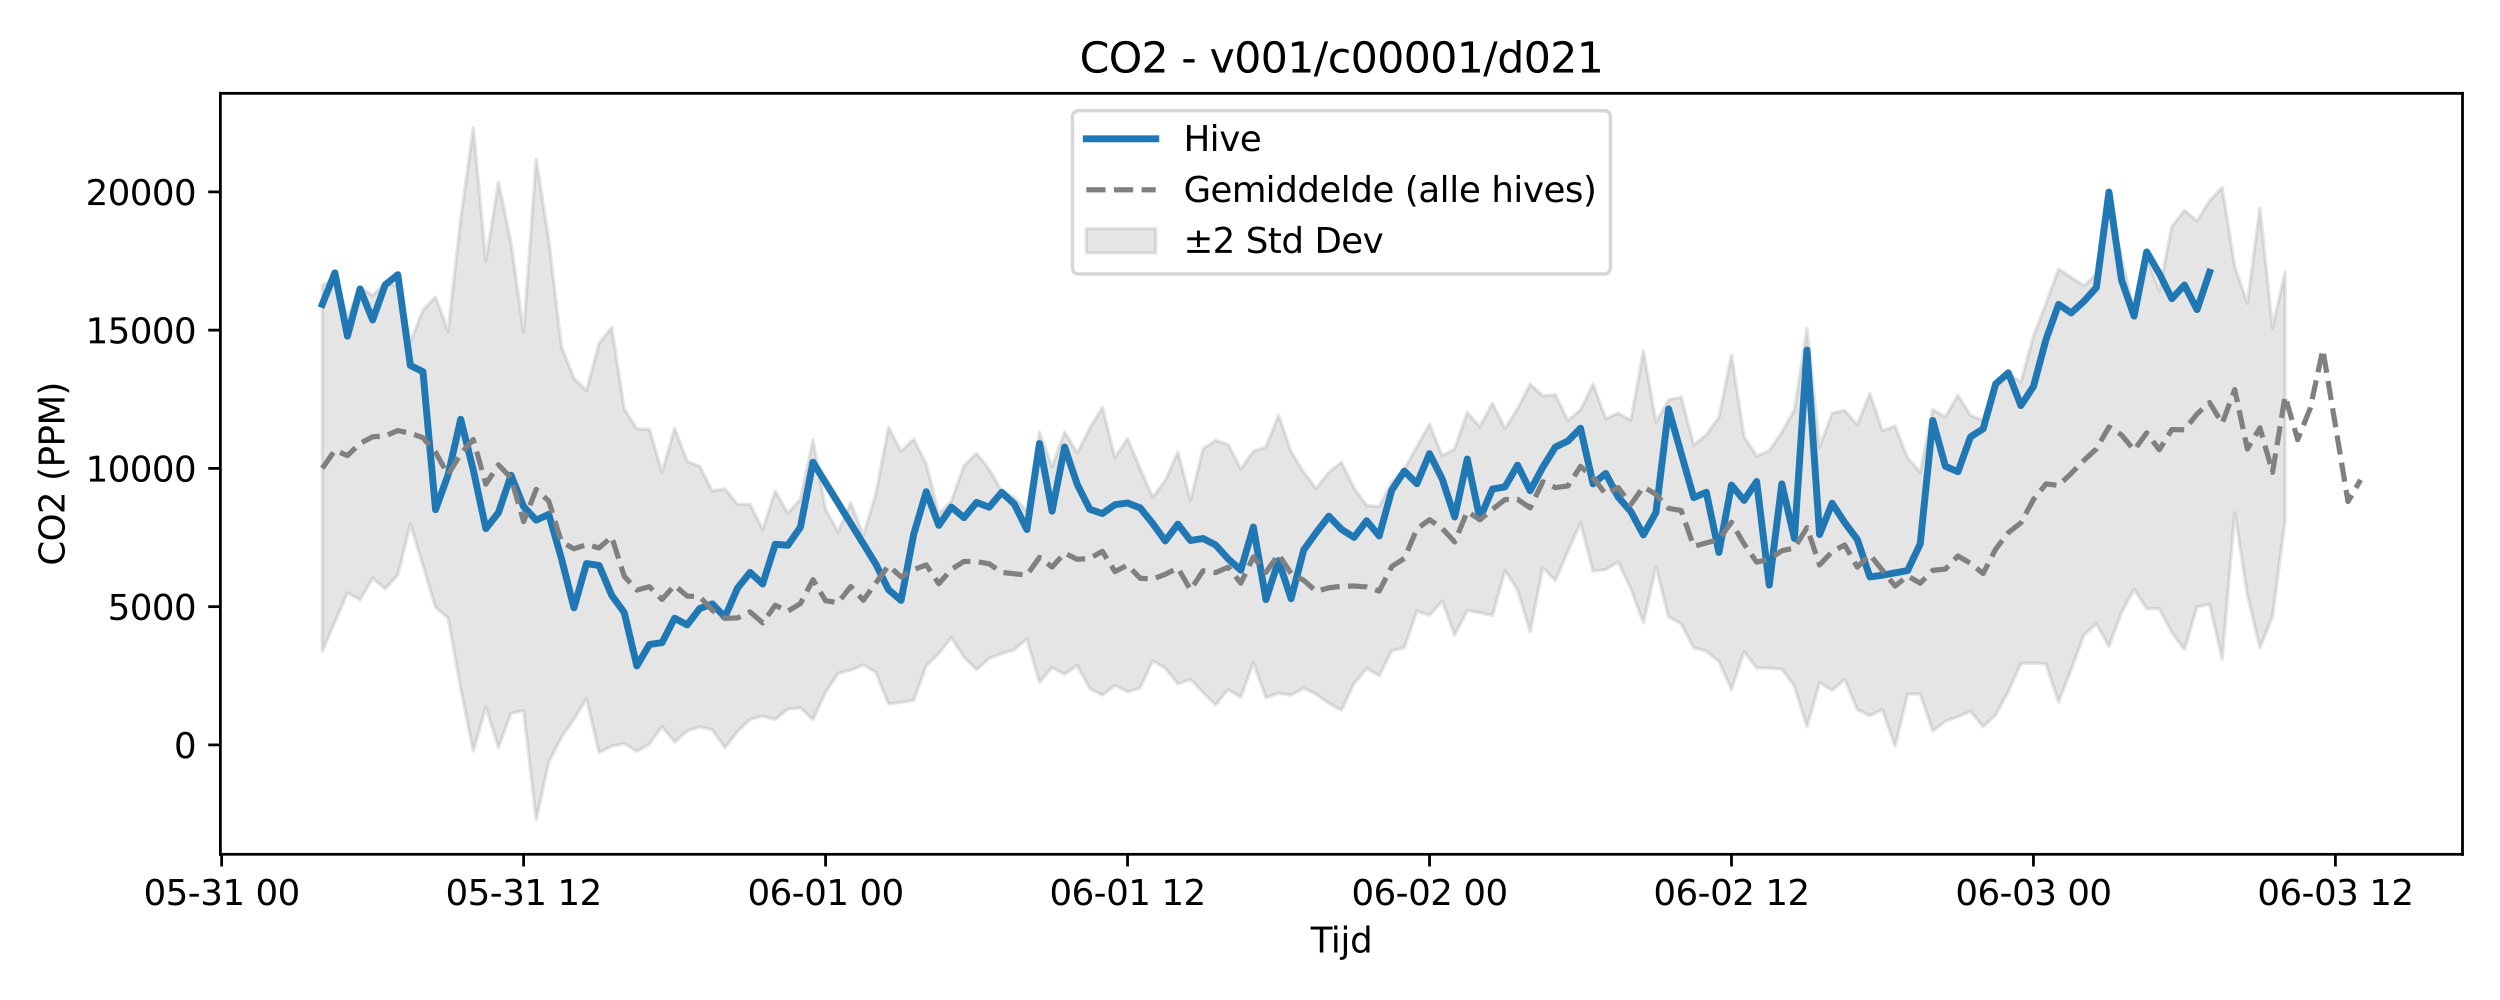 <?xml version="1.0" encoding="utf-8" standalone="no"?>
<!DOCTYPE svg PUBLIC "-//W3C//DTD SVG 1.1//EN"
  "http://www.w3.org/Graphics/SVG/1.1/DTD/svg11.dtd">
<svg xmlns:xlink="http://www.w3.org/1999/xlink" width="720pt" height="288pt" viewBox="0 0 720 288" xmlns="http://www.w3.org/2000/svg" version="1.1">
 <defs>
  <style type="text/css">*{stroke-linejoin: round; stroke-linecap: butt}</style>
 </defs>
 <g id="figure_1">
  <g id="patch_1">
   <path d="M 0 288 
L 720 288 
L 720 0 
L 0 0 
z
" style="fill: #ffffff"/>
  </g>
  <g id="axes_1">
   <g id="patch_2">
    <path d="M 63.47 246.04 
L 709.2 246.04 
L 709.2 26.88 
L 63.47 26.88 
z
" style="fill: #ffffff"/>
   </g>
   <g id="FillBetweenPolyCollection_1">
    <defs>
     <path id="m9fcd640f28" d="M 92.821 -205.869 
L 92.821 -100.392 
L 96.445 -108.905 
L 100.069 -117.235 
L 103.692 -115.233 
L 107.316 -121.488 
L 110.939 -118.427 
L 114.563 -122.42 
L 118.187 -137.067 
L 121.81 -125.183 
L 125.434 -113.085 
L 129.058 -110.001 
L 132.681 -89.713 
L 136.305 -71.7 
L 139.928 -84.316 
L 143.552 -72.768 
L 147.176 -82.601 
L 150.799 -83.304 
L 154.423 -51.922 
L 158.047 -68.562 
L 161.67 -75.65 
L 165.294 -80.87 
L 168.917 -86.763 
L 172.541 -71.301 
L 176.165 -73.111 
L 179.788 -73.869 
L 183.412 -71.629 
L 187.036 -73.724 
L 190.659 -78.782 
L 194.283 -74.279 
L 197.906 -77.502 
L 201.53 -78.667 
L 205.154 -77.838 
L 208.777 -72.668 
L 212.401 -77.336 
L 216.025 -80.811 
L 219.648 -81.745 
L 223.272 -80.799 
L 226.895 -83.781 
L 230.519 -84.152 
L 234.143 -80.753 
L 237.766 -88.667 
L 241.39 -94.09 
L 245.014 -94.985 
L 248.637 -96.492 
L 252.261 -94.39 
L 255.884 -85.267 
L 259.508 -85.727 
L 263.132 -86.34 
L 266.755 -96.282 
L 270.379 -99.778 
L 274.003 -104.398 
L 277.626 -98.752 
L 281.25 -95.131 
L 284.873 -98.405 
L 288.497 -99.74 
L 292.121 -100.87 
L 295.744 -103.971 
L 299.368 -91.457 
L 302.992 -95.737 
L 306.615 -93.824 
L 310.239 -96.32 
L 313.862 -89.676 
L 317.486 -87.791 
L 321.11 -90.602 
L 324.733 -88.768 
L 328.357 -89.904 
L 331.981 -97.682 
L 335.604 -95.595 
L 339.228 -91.046 
L 342.851 -92.357 
L 346.475 -88.549 
L 350.099 -85.011 
L 353.722 -89.403 
L 357.346 -87.203 
L 360.97 -97.173 
L 364.593 -87.071 
L 368.217 -88.318 
L 371.84 -87.76 
L 375.464 -89.848 
L 379.088 -88.032 
L 382.711 -85.446 
L 386.335 -83.454 
L 389.959 -91.096 
L 393.582 -95.494 
L 397.206 -93.433 
L 400.83 -100.579 
L 404.453 -101.437 
L 408.077 -112.008 
L 411.7 -110.781 
L 415.324 -114.923 
L 418.948 -105.139 
L 422.571 -112.174 
L 426.195 -111.524 
L 429.819 -110.764 
L 433.442 -123.637 
L 437.066 -118.122 
L 440.689 -106.09 
L 444.313 -124.502 
L 447.937 -120.823 
L 451.56 -129.225 
L 455.184 -137.452 
L 458.808 -123.492 
L 462.431 -123.935 
L 466.055 -126.158 
L 469.678 -118.444 
L 473.302 -108.688 
L 476.926 -124.797 
L 480.549 -110.328 
L 484.173 -108.349 
L 487.797 -101.485 
L 491.42 -100.472 
L 495.044 -97.515 
L 498.667 -89.475 
L 502.291 -100.364 
L 505.915 -95.615 
L 509.538 -95.595 
L 513.162 -95.281 
L 516.786 -90.403 
L 520.409 -78.691 
L 524.033 -91.437 
L 527.656 -89.209 
L 531.28 -92.32 
L 534.904 -83.673 
L 538.527 -81.907 
L 542.151 -83.607 
L 545.775 -73.16 
L 549.398 -88.109 
L 553.022 -88.1 
L 556.645 -77.467 
L 560.269 -80.268 
L 563.893 -81.584 
L 567.516 -83.134 
L 571.14 -78.698 
L 574.764 -82.114 
L 578.387 -88.839 
L 582.011 -96.884 
L 585.634 -97.052 
L 589.258 -96.69 
L 592.882 -85.836 
L 596.505 -95.204 
L 600.129 -105.051 
L 603.753 -108.364 
L 607.376 -101.823 
L 611 -111.619 
L 614.623 -118.246 
L 618.247 -112.745 
L 621.871 -112.728 
L 625.494 -105.796 
L 629.118 -101.002 
L 632.742 -113.195 
L 636.365 -114.003 
L 639.989 -98.213 
L 643.612 -140.363 
L 647.236 -116.653 
L 650.86 -101.469 
L 654.483 -110.432 
L 658.107 -138.178 
L 658.107 -209.622 
L 658.107 -209.622 
L 654.483 -193.536 
L 650.86 -228.103 
L 647.236 -200.68 
L 643.612 -211.214 
L 639.989 -233.982 
L 636.365 -230.129 
L 632.742 -224.35 
L 629.118 -227.415 
L 625.494 -222.779 
L 621.871 -204.217 
L 618.247 -213.914 
L 614.623 -198.434 
L 611 -213.856 
L 607.376 -228.234 
L 603.753 -209.069 
L 600.129 -205.681 
L 596.505 -208.125 
L 592.882 -210.543 
L 589.258 -200.571 
L 585.634 -191.21 
L 582.011 -177.975 
L 578.387 -180.353 
L 574.764 -177.633 
L 571.14 -166.968 
L 567.516 -168.347 
L 563.893 -174.173 
L 560.269 -167.927 
L 556.645 -170.039 
L 553.022 -151.972 
L 549.398 -156.134 
L 545.775 -165.274 
L 542.151 -163.951 
L 538.527 -174.622 
L 534.904 -165.669 
L 531.28 -169.79 
L 527.656 -169.001 
L 524.033 -159.186 
L 520.409 -193.39 
L 516.786 -169.905 
L 513.162 -163.493 
L 509.538 -158.191 
L 505.915 -156.621 
L 502.291 -162.294 
L 498.667 -185.702 
L 495.044 -167.743 
L 491.42 -162.799 
L 487.797 -159.836 
L 484.173 -173.622 
L 480.549 -172.861 
L 476.926 -166.434 
L 473.302 -186.893 
L 469.678 -166.946 
L 466.055 -169.007 
L 462.431 -167.403 
L 458.808 -177.43 
L 455.184 -169.951 
L 451.56 -166.878 
L 447.937 -174.287 
L 444.313 -174.024 
L 440.689 -177.377 
L 437.066 -170.271 
L 433.442 -164.593 
L 429.819 -171.883 
L 426.195 -165.088 
L 422.571 -169.245 
L 418.948 -158.708 
L 415.324 -156.768 
L 411.7 -165.869 
L 408.077 -159.376 
L 404.453 -152.97 
L 400.83 -149.113 
L 397.206 -142.097 
L 393.582 -142.432 
L 389.959 -147.389 
L 386.335 -154.854 
L 382.711 -151.985 
L 379.088 -147.326 
L 375.464 -151.925 
L 371.84 -157.899 
L 368.217 -168.36 
L 364.593 -159.303 
L 360.97 -158.035 
L 357.346 -152.917 
L 353.722 -159.908 
L 350.099 -161.177 
L 346.475 -158.709 
L 342.851 -143.911 
L 339.228 -157.805 
L 335.604 -149.636 
L 331.981 -144.768 
L 328.357 -153.038 
L 324.733 -161.717 
L 321.11 -156.164 
L 317.486 -170.634 
L 313.862 -164.734 
L 310.239 -157.496 
L 306.615 -163.586 
L 302.992 -153.614 
L 299.368 -163.489 
L 295.744 -140.756 
L 292.121 -144.681 
L 288.497 -146.538 
L 284.873 -152.852 
L 281.25 -157.408 
L 277.626 -153.861 
L 274.003 -143.687 
L 270.379 -140.007 
L 266.755 -154.355 
L 263.132 -161.549 
L 259.508 -158.014 
L 255.884 -164.933 
L 252.261 -145.781 
L 248.637 -133.8 
L 245.014 -143.188 
L 241.39 -134.823 
L 237.766 -141.303 
L 234.143 -161.325 
L 230.519 -144.22 
L 226.895 -140.188 
L 223.272 -146.579 
L 219.648 -135.495 
L 216.025 -142.749 
L 212.401 -142.751 
L 208.777 -147.178 
L 205.154 -146.598 
L 201.53 -153.692 
L 197.906 -155.138 
L 194.283 -164.575 
L 190.659 -151.958 
L 187.036 -164.339 
L 183.412 -164.493 
L 179.788 -170.208 
L 176.165 -193.689 
L 172.541 -189.083 
L 168.917 -175.531 
L 165.294 -179.03 
L 161.67 -188.304 
L 158.047 -218.811 
L 154.423 -242.199 
L 150.799 -192.287 
L 147.176 -218.107 
L 143.552 -235.524 
L 139.928 -212.795 
L 136.305 -251.158 
L 132.681 -224.921 
L 129.058 -192.546 
L 125.434 -202.408 
L 121.81 -198.702 
L 118.187 -189.408 
L 114.563 -205.574 
L 110.939 -206.46 
L 107.316 -202.915 
L 103.692 -205.356 
L 100.069 -196.381 
L 96.445 -207.728 
L 92.821 -205.869 
z
" style="stroke: #808080; stroke-opacity: 0.2"/>
    </defs>
    <g clip-path="url(#p263b39a3ac)">
     <use xlink:href="#m9fcd640f28" x="0" y="288" style="fill: #808080; fill-opacity: 0.2; stroke: #808080; stroke-opacity: 0.2"/>
    </g>
   </g>
   <g id="matplotlib.axis_1">
    <g id="xtick_1">
     <g id="line2d_1">
      <defs>
       <path id="mb2f719fcae" d="M 0 0 
L 0 3.5 
" style="stroke: #000000; stroke-width: 0.8"/>
      </defs>
      <g>
       <use xlink:href="#mb2f719fcae" x="63.832" y="246.04" style="stroke: #000000; stroke-width: 0.8"/>
      </g>
     </g>
     <g id="text_1">
      <!-- 05-31 00 -->
      <g transform="translate(41.352 260.638) scale(0.1 -0.1)">
       <defs>
        <path id="DejaVuSans-30" d="M 2034 4250 
Q 1547 4250 1301 3770 
Q 1056 3291 1056 2328 
Q 1056 1369 1301 889 
Q 1547 409 2034 409 
Q 2525 409 2770 889 
Q 3016 1369 3016 2328 
Q 3016 3291 2770 3770 
Q 2525 4250 2034 4250 
z
M 2034 4750 
Q 2819 4750 3233 4129 
Q 3647 3509 3647 2328 
Q 3647 1150 3233 529 
Q 2819 -91 2034 -91 
Q 1250 -91 836 529 
Q 422 1150 422 2328 
Q 422 3509 836 4129 
Q 1250 4750 2034 4750 
z
" transform="scale(0.016)"/>
        <path id="DejaVuSans-35" d="M 691 4666 
L 3169 4666 
L 3169 4134 
L 1269 4134 
L 1269 2991 
Q 1406 3038 1543 3061 
Q 1681 3084 1819 3084 
Q 2600 3084 3056 2656 
Q 3513 2228 3513 1497 
Q 3513 744 3044 326 
Q 2575 -91 1722 -91 
Q 1428 -91 1123 -41 
Q 819 9 494 109 
L 494 744 
Q 775 591 1075 516 
Q 1375 441 1709 441 
Q 2250 441 2565 725 
Q 2881 1009 2881 1497 
Q 2881 1984 2565 2268 
Q 2250 2553 1709 2553 
Q 1456 2553 1204 2497 
Q 953 2441 691 2322 
L 691 4666 
z
" transform="scale(0.016)"/>
        <path id="DejaVuSans-2d" d="M 313 2009 
L 1997 2009 
L 1997 1497 
L 313 1497 
L 313 2009 
z
" transform="scale(0.016)"/>
        <path id="DejaVuSans-33" d="M 2597 2516 
Q 3050 2419 3304 2112 
Q 3559 1806 3559 1356 
Q 3559 666 3084 287 
Q 2609 -91 1734 -91 
Q 1441 -91 1130 -33 
Q 819 25 488 141 
L 488 750 
Q 750 597 1062 519 
Q 1375 441 1716 441 
Q 2309 441 2620 675 
Q 2931 909 2931 1356 
Q 2931 1769 2642 2001 
Q 2353 2234 1838 2234 
L 1294 2234 
L 1294 2753 
L 1863 2753 
Q 2328 2753 2575 2939 
Q 2822 3125 2822 3475 
Q 2822 3834 2567 4026 
Q 2313 4219 1838 4219 
Q 1578 4219 1281 4162 
Q 984 4106 628 3988 
L 628 4550 
Q 988 4650 1302 4700 
Q 1616 4750 1894 4750 
Q 2613 4750 3031 4423 
Q 3450 4097 3450 3541 
Q 3450 3153 3228 2886 
Q 3006 2619 2597 2516 
z
" transform="scale(0.016)"/>
        <path id="DejaVuSans-31" d="M 794 531 
L 1825 531 
L 1825 4091 
L 703 3866 
L 703 4441 
L 1819 4666 
L 2450 4666 
L 2450 531 
L 3481 531 
L 3481 0 
L 794 0 
L 794 531 
z
" transform="scale(0.016)"/>
        <path id="DejaVuSans-20" transform="scale(0.016)"/>
       </defs>
       <use xlink:href="#DejaVuSans-30"/>
       <use xlink:href="#DejaVuSans-35" transform="translate(63.623 0)"/>
       <use xlink:href="#DejaVuSans-2d" transform="translate(127.246 0)"/>
       <use xlink:href="#DejaVuSans-33" transform="translate(163.33 0)"/>
       <use xlink:href="#DejaVuSans-31" transform="translate(226.953 0)"/>
       <use xlink:href="#DejaVuSans-20" transform="translate(290.576 0)"/>
       <use xlink:href="#DejaVuSans-30" transform="translate(322.363 0)"/>
       <use xlink:href="#DejaVuSans-30" transform="translate(385.986 0)"/>
      </g>
     </g>
    </g>
    <g id="xtick_2">
     <g id="line2d_2">
      <g>
       <use xlink:href="#mb2f719fcae" x="150.799" y="246.04" style="stroke: #000000; stroke-width: 0.8"/>
      </g>
     </g>
     <g id="text_2">
      <!-- 05-31 12 -->
      <g transform="translate(128.319 260.638) scale(0.1 -0.1)">
       <defs>
        <path id="DejaVuSans-32" d="M 1228 531 
L 3431 531 
L 3431 0 
L 469 0 
L 469 531 
Q 828 903 1448 1529 
Q 2069 2156 2228 2338 
Q 2531 2678 2651 2914 
Q 2772 3150 2772 3378 
Q 2772 3750 2511 3984 
Q 2250 4219 1831 4219 
Q 1534 4219 1204 4116 
Q 875 4013 500 3803 
L 500 4441 
Q 881 4594 1212 4672 
Q 1544 4750 1819 4750 
Q 2544 4750 2975 4387 
Q 3406 4025 3406 3419 
Q 3406 3131 3298 2873 
Q 3191 2616 2906 2266 
Q 2828 2175 2409 1742 
Q 1991 1309 1228 531 
z
" transform="scale(0.016)"/>
       </defs>
       <use xlink:href="#DejaVuSans-30"/>
       <use xlink:href="#DejaVuSans-35" transform="translate(63.623 0)"/>
       <use xlink:href="#DejaVuSans-2d" transform="translate(127.246 0)"/>
       <use xlink:href="#DejaVuSans-33" transform="translate(163.33 0)"/>
       <use xlink:href="#DejaVuSans-31" transform="translate(226.953 0)"/>
       <use xlink:href="#DejaVuSans-20" transform="translate(290.576 0)"/>
       <use xlink:href="#DejaVuSans-31" transform="translate(322.363 0)"/>
       <use xlink:href="#DejaVuSans-32" transform="translate(385.986 0)"/>
      </g>
     </g>
    </g>
    <g id="xtick_3">
     <g id="line2d_3">
      <g>
       <use xlink:href="#mb2f719fcae" x="237.766" y="246.04" style="stroke: #000000; stroke-width: 0.8"/>
      </g>
     </g>
     <g id="text_3">
      <!-- 06-01 00 -->
      <g transform="translate(215.286 260.638) scale(0.1 -0.1)">
       <defs>
        <path id="DejaVuSans-36" d="M 2113 2584 
Q 1688 2584 1439 2293 
Q 1191 2003 1191 1497 
Q 1191 994 1439 701 
Q 1688 409 2113 409 
Q 2538 409 2786 701 
Q 3034 994 3034 1497 
Q 3034 2003 2786 2293 
Q 2538 2584 2113 2584 
z
M 3366 4563 
L 3366 3988 
Q 3128 4100 2886 4159 
Q 2644 4219 2406 4219 
Q 1781 4219 1451 3797 
Q 1122 3375 1075 2522 
Q 1259 2794 1537 2939 
Q 1816 3084 2150 3084 
Q 2853 3084 3261 2657 
Q 3669 2231 3669 1497 
Q 3669 778 3244 343 
Q 2819 -91 2113 -91 
Q 1303 -91 875 529 
Q 447 1150 447 2328 
Q 447 3434 972 4092 
Q 1497 4750 2381 4750 
Q 2619 4750 2861 4703 
Q 3103 4656 3366 4563 
z
" transform="scale(0.016)"/>
       </defs>
       <use xlink:href="#DejaVuSans-30"/>
       <use xlink:href="#DejaVuSans-36" transform="translate(63.623 0)"/>
       <use xlink:href="#DejaVuSans-2d" transform="translate(127.246 0)"/>
       <use xlink:href="#DejaVuSans-30" transform="translate(163.33 0)"/>
       <use xlink:href="#DejaVuSans-31" transform="translate(226.953 0)"/>
       <use xlink:href="#DejaVuSans-20" transform="translate(290.576 0)"/>
       <use xlink:href="#DejaVuSans-30" transform="translate(322.363 0)"/>
       <use xlink:href="#DejaVuSans-30" transform="translate(385.986 0)"/>
      </g>
     </g>
    </g>
    <g id="xtick_4">
     <g id="line2d_4">
      <g>
       <use xlink:href="#mb2f719fcae" x="324.733" y="246.04" style="stroke: #000000; stroke-width: 0.8"/>
      </g>
     </g>
     <g id="text_4">
      <!-- 06-01 12 -->
      <g transform="translate(302.253 260.638) scale(0.1 -0.1)">
       <use xlink:href="#DejaVuSans-30"/>
       <use xlink:href="#DejaVuSans-36" transform="translate(63.623 0)"/>
       <use xlink:href="#DejaVuSans-2d" transform="translate(127.246 0)"/>
       <use xlink:href="#DejaVuSans-30" transform="translate(163.33 0)"/>
       <use xlink:href="#DejaVuSans-31" transform="translate(226.953 0)"/>
       <use xlink:href="#DejaVuSans-20" transform="translate(290.576 0)"/>
       <use xlink:href="#DejaVuSans-31" transform="translate(322.363 0)"/>
       <use xlink:href="#DejaVuSans-32" transform="translate(385.986 0)"/>
      </g>
     </g>
    </g>
    <g id="xtick_5">
     <g id="line2d_5">
      <g>
       <use xlink:href="#mb2f719fcae" x="411.7" y="246.04" style="stroke: #000000; stroke-width: 0.8"/>
      </g>
     </g>
     <g id="text_5">
      <!-- 06-02 00 -->
      <g transform="translate(389.22 260.638) scale(0.1 -0.1)">
       <use xlink:href="#DejaVuSans-30"/>
       <use xlink:href="#DejaVuSans-36" transform="translate(63.623 0)"/>
       <use xlink:href="#DejaVuSans-2d" transform="translate(127.246 0)"/>
       <use xlink:href="#DejaVuSans-30" transform="translate(163.33 0)"/>
       <use xlink:href="#DejaVuSans-32" transform="translate(226.953 0)"/>
       <use xlink:href="#DejaVuSans-20" transform="translate(290.576 0)"/>
       <use xlink:href="#DejaVuSans-30" transform="translate(322.363 0)"/>
       <use xlink:href="#DejaVuSans-30" transform="translate(385.986 0)"/>
      </g>
     </g>
    </g>
    <g id="xtick_6">
     <g id="line2d_6">
      <g>
       <use xlink:href="#mb2f719fcae" x="498.667" y="246.04" style="stroke: #000000; stroke-width: 0.8"/>
      </g>
     </g>
     <g id="text_6">
      <!-- 06-02 12 -->
      <g transform="translate(476.187 260.638) scale(0.1 -0.1)">
       <use xlink:href="#DejaVuSans-30"/>
       <use xlink:href="#DejaVuSans-36" transform="translate(63.623 0)"/>
       <use xlink:href="#DejaVuSans-2d" transform="translate(127.246 0)"/>
       <use xlink:href="#DejaVuSans-30" transform="translate(163.33 0)"/>
       <use xlink:href="#DejaVuSans-32" transform="translate(226.953 0)"/>
       <use xlink:href="#DejaVuSans-20" transform="translate(290.576 0)"/>
       <use xlink:href="#DejaVuSans-31" transform="translate(322.363 0)"/>
       <use xlink:href="#DejaVuSans-32" transform="translate(385.986 0)"/>
      </g>
     </g>
    </g>
    <g id="xtick_7">
     <g id="line2d_7">
      <g>
       <use xlink:href="#mb2f719fcae" x="585.634" y="246.04" style="stroke: #000000; stroke-width: 0.8"/>
      </g>
     </g>
     <g id="text_7">
      <!-- 06-03 00 -->
      <g transform="translate(563.154 260.638) scale(0.1 -0.1)">
       <use xlink:href="#DejaVuSans-30"/>
       <use xlink:href="#DejaVuSans-36" transform="translate(63.623 0)"/>
       <use xlink:href="#DejaVuSans-2d" transform="translate(127.246 0)"/>
       <use xlink:href="#DejaVuSans-30" transform="translate(163.33 0)"/>
       <use xlink:href="#DejaVuSans-33" transform="translate(226.953 0)"/>
       <use xlink:href="#DejaVuSans-20" transform="translate(290.576 0)"/>
       <use xlink:href="#DejaVuSans-30" transform="translate(322.363 0)"/>
       <use xlink:href="#DejaVuSans-30" transform="translate(385.986 0)"/>
      </g>
     </g>
    </g>
    <g id="xtick_8">
     <g id="line2d_8">
      <g>
       <use xlink:href="#mb2f719fcae" x="672.601" y="246.04" style="stroke: #000000; stroke-width: 0.8"/>
      </g>
     </g>
     <g id="text_8">
      <!-- 06-03 12 -->
      <g transform="translate(650.121 260.638) scale(0.1 -0.1)">
       <use xlink:href="#DejaVuSans-30"/>
       <use xlink:href="#DejaVuSans-36" transform="translate(63.623 0)"/>
       <use xlink:href="#DejaVuSans-2d" transform="translate(127.246 0)"/>
       <use xlink:href="#DejaVuSans-30" transform="translate(163.33 0)"/>
       <use xlink:href="#DejaVuSans-33" transform="translate(226.953 0)"/>
       <use xlink:href="#DejaVuSans-20" transform="translate(290.576 0)"/>
       <use xlink:href="#DejaVuSans-31" transform="translate(322.363 0)"/>
       <use xlink:href="#DejaVuSans-32" transform="translate(385.986 0)"/>
      </g>
     </g>
    </g>
    <g id="text_9">
     <!-- Tijd -->
     <g transform="translate(377.485 274.317) scale(0.1 -0.1)">
      <defs>
       <path id="DejaVuSans-54" d="M -19 4666 
L 3928 4666 
L 3928 4134 
L 2272 4134 
L 2272 0 
L 1638 0 
L 1638 4134 
L -19 4134 
L -19 4666 
z
" transform="scale(0.016)"/>
       <path id="DejaVuSans-69" d="M 603 3500 
L 1178 3500 
L 1178 0 
L 603 0 
L 603 3500 
z
M 603 4863 
L 1178 4863 
L 1178 4134 
L 603 4134 
L 603 4863 
z
" transform="scale(0.016)"/>
       <path id="DejaVuSans-6a" d="M 603 3500 
L 1178 3500 
L 1178 -63 
Q 1178 -731 923 -1031 
Q 669 -1331 103 -1331 
L -116 -1331 
L -116 -844 
L 38 -844 
Q 366 -844 484 -692 
Q 603 -541 603 -63 
L 603 3500 
z
M 603 4863 
L 1178 4863 
L 1178 4134 
L 603 4134 
L 603 4863 
z
" transform="scale(0.016)"/>
       <path id="DejaVuSans-64" d="M 2906 2969 
L 2906 4863 
L 3481 4863 
L 3481 0 
L 2906 0 
L 2906 525 
Q 2725 213 2448 61 
Q 2172 -91 1784 -91 
Q 1150 -91 751 415 
Q 353 922 353 1747 
Q 353 2572 751 3078 
Q 1150 3584 1784 3584 
Q 2172 3584 2448 3432 
Q 2725 3281 2906 2969 
z
M 947 1747 
Q 947 1113 1208 752 
Q 1469 391 1925 391 
Q 2381 391 2643 752 
Q 2906 1113 2906 1747 
Q 2906 2381 2643 2742 
Q 2381 3103 1925 3103 
Q 1469 3103 1208 2742 
Q 947 2381 947 1747 
z
" transform="scale(0.016)"/>
      </defs>
      <use xlink:href="#DejaVuSans-54"/>
      <use xlink:href="#DejaVuSans-69" transform="translate(57.959 0)"/>
      <use xlink:href="#DejaVuSans-6a" transform="translate(85.742 0)"/>
      <use xlink:href="#DejaVuSans-64" transform="translate(113.525 0)"/>
     </g>
    </g>
   </g>
   <g id="matplotlib.axis_2">
    <g id="ytick_1">
     <g id="line2d_9">
      <defs>
       <path id="mb3ea925477" d="M 0 0 
L -3.5 0 
" style="stroke: #000000; stroke-width: 0.8"/>
      </defs>
      <g>
       <use xlink:href="#mb3ea925477" x="63.47" y="214.532" style="stroke: #000000; stroke-width: 0.8"/>
      </g>
     </g>
     <g id="text_10">
      <!-- 0 -->
      <g transform="translate(50.108 218.331) scale(0.1 -0.1)">
       <use xlink:href="#DejaVuSans-30"/>
      </g>
     </g>
    </g>
    <g id="ytick_2">
     <g id="line2d_10">
      <g>
       <use xlink:href="#mb3ea925477" x="63.47" y="174.716" style="stroke: #000000; stroke-width: 0.8"/>
      </g>
     </g>
     <g id="text_11">
      <!-- 5000 -->
      <g transform="translate(31.02 178.515) scale(0.1 -0.1)">
       <use xlink:href="#DejaVuSans-35"/>
       <use xlink:href="#DejaVuSans-30" transform="translate(63.623 0)"/>
       <use xlink:href="#DejaVuSans-30" transform="translate(127.246 0)"/>
       <use xlink:href="#DejaVuSans-30" transform="translate(190.869 0)"/>
      </g>
     </g>
    </g>
    <g id="ytick_3">
     <g id="line2d_11">
      <g>
       <use xlink:href="#mb3ea925477" x="63.47" y="134.9" style="stroke: #000000; stroke-width: 0.8"/>
      </g>
     </g>
     <g id="text_12">
      <!-- 10000 -->
      <g transform="translate(24.657 138.699) scale(0.1 -0.1)">
       <use xlink:href="#DejaVuSans-31"/>
       <use xlink:href="#DejaVuSans-30" transform="translate(63.623 0)"/>
       <use xlink:href="#DejaVuSans-30" transform="translate(127.246 0)"/>
       <use xlink:href="#DejaVuSans-30" transform="translate(190.869 0)"/>
       <use xlink:href="#DejaVuSans-30" transform="translate(254.492 0)"/>
      </g>
     </g>
    </g>
    <g id="ytick_4">
     <g id="line2d_12">
      <g>
       <use xlink:href="#mb3ea925477" x="63.47" y="95.084" style="stroke: #000000; stroke-width: 0.8"/>
      </g>
     </g>
     <g id="text_13">
      <!-- 15000 -->
      <g transform="translate(24.657 98.883) scale(0.1 -0.1)">
       <use xlink:href="#DejaVuSans-31"/>
       <use xlink:href="#DejaVuSans-35" transform="translate(63.623 0)"/>
       <use xlink:href="#DejaVuSans-30" transform="translate(127.246 0)"/>
       <use xlink:href="#DejaVuSans-30" transform="translate(190.869 0)"/>
       <use xlink:href="#DejaVuSans-30" transform="translate(254.492 0)"/>
      </g>
     </g>
    </g>
    <g id="ytick_5">
     <g id="line2d_13">
      <g>
       <use xlink:href="#mb3ea925477" x="63.47" y="55.268" style="stroke: #000000; stroke-width: 0.8"/>
      </g>
     </g>
     <g id="text_14">
      <!-- 20000 -->
      <g transform="translate(24.657 59.067) scale(0.1 -0.1)">
       <use xlink:href="#DejaVuSans-32"/>
       <use xlink:href="#DejaVuSans-30" transform="translate(63.623 0)"/>
       <use xlink:href="#DejaVuSans-30" transform="translate(127.246 0)"/>
       <use xlink:href="#DejaVuSans-30" transform="translate(190.869 0)"/>
       <use xlink:href="#DejaVuSans-30" transform="translate(254.492 0)"/>
      </g>
     </g>
    </g>
    <g id="text_15">
     <!-- CO2 (PPM) -->
     <g transform="translate(18.578 162.903) rotate(-90) scale(0.1 -0.1)">
      <defs>
       <path id="DejaVuSans-43" d="M 4122 4306 
L 4122 3641 
Q 3803 3938 3442 4084 
Q 3081 4231 2675 4231 
Q 1875 4231 1450 3742 
Q 1025 3253 1025 2328 
Q 1025 1406 1450 917 
Q 1875 428 2675 428 
Q 3081 428 3442 575 
Q 3803 722 4122 1019 
L 4122 359 
Q 3791 134 3420 21 
Q 3050 -91 2638 -91 
Q 1578 -91 968 557 
Q 359 1206 359 2328 
Q 359 3453 968 4101 
Q 1578 4750 2638 4750 
Q 3056 4750 3426 4639 
Q 3797 4528 4122 4306 
z
" transform="scale(0.016)"/>
       <path id="DejaVuSans-4f" d="M 2522 4238 
Q 1834 4238 1429 3725 
Q 1025 3213 1025 2328 
Q 1025 1447 1429 934 
Q 1834 422 2522 422 
Q 3209 422 3611 934 
Q 4013 1447 4013 2328 
Q 4013 3213 3611 3725 
Q 3209 4238 2522 4238 
z
M 2522 4750 
Q 3503 4750 4090 4092 
Q 4678 3434 4678 2328 
Q 4678 1225 4090 567 
Q 3503 -91 2522 -91 
Q 1538 -91 948 565 
Q 359 1222 359 2328 
Q 359 3434 948 4092 
Q 1538 4750 2522 4750 
z
" transform="scale(0.016)"/>
       <path id="DejaVuSans-28" d="M 1984 4856 
Q 1566 4138 1362 3434 
Q 1159 2731 1159 2009 
Q 1159 1288 1364 580 
Q 1569 -128 1984 -844 
L 1484 -844 
Q 1016 -109 783 600 
Q 550 1309 550 2009 
Q 550 2706 781 3412 
Q 1013 4119 1484 4856 
L 1984 4856 
z
" transform="scale(0.016)"/>
       <path id="DejaVuSans-50" d="M 1259 4147 
L 1259 2394 
L 2053 2394 
Q 2494 2394 2734 2622 
Q 2975 2850 2975 3272 
Q 2975 3691 2734 3919 
Q 2494 4147 2053 4147 
L 1259 4147 
z
M 628 4666 
L 2053 4666 
Q 2838 4666 3239 4311 
Q 3641 3956 3641 3272 
Q 3641 2581 3239 2228 
Q 2838 1875 2053 1875 
L 1259 1875 
L 1259 0 
L 628 0 
L 628 4666 
z
" transform="scale(0.016)"/>
       <path id="DejaVuSans-4d" d="M 628 4666 
L 1569 4666 
L 2759 1491 
L 3956 4666 
L 4897 4666 
L 4897 0 
L 4281 0 
L 4281 4097 
L 3078 897 
L 2444 897 
L 1241 4097 
L 1241 0 
L 628 0 
L 628 4666 
z
" transform="scale(0.016)"/>
       <path id="DejaVuSans-29" d="M 513 4856 
L 1013 4856 
Q 1481 4119 1714 3412 
Q 1947 2706 1947 2009 
Q 1947 1309 1714 600 
Q 1481 -109 1013 -844 
L 513 -844 
Q 928 -128 1133 580 
Q 1338 1288 1338 2009 
Q 1338 2731 1133 3434 
Q 928 4138 513 4856 
z
" transform="scale(0.016)"/>
      </defs>
      <use xlink:href="#DejaVuSans-43"/>
      <use xlink:href="#DejaVuSans-4f" transform="translate(69.824 0)"/>
      <use xlink:href="#DejaVuSans-32" transform="translate(148.535 0)"/>
      <use xlink:href="#DejaVuSans-20" transform="translate(212.158 0)"/>
      <use xlink:href="#DejaVuSans-28" transform="translate(243.945 0)"/>
      <use xlink:href="#DejaVuSans-50" transform="translate(282.959 0)"/>
      <use xlink:href="#DejaVuSans-50" transform="translate(343.262 0)"/>
      <use xlink:href="#DejaVuSans-4d" transform="translate(403.564 0)"/>
      <use xlink:href="#DejaVuSans-29" transform="translate(489.844 0)"/>
     </g>
    </g>
   </g>
   <g id="line2d_14">
    <path d="M 92.821 87.654 
L 96.445 78.603 
L 100.069 96.804 
L 103.692 83.203 
L 107.316 92.159 
L 110.939 82.035 
L 114.563 79.118 
L 118.187 105.25 
L 121.81 107.047 
L 125.434 146.784 
L 129.058 136.739 
L 132.681 120.749 
L 136.305 135.351 
L 139.928 152.252 
L 143.552 147.644 
L 147.176 136.869 
L 150.799 145.924 
L 154.423 149.802 
L 158.047 148.124 
L 161.67 160.759 
L 165.294 175.063 
L 168.917 162.298 
L 172.541 162.859 
L 176.165 171.427 
L 179.788 176.43 
L 183.412 191.785 
L 187.036 185.609 
L 190.659 185.088 
L 194.283 178.042 
L 197.906 179.966 
L 201.53 175.247 
L 205.154 173.925 
L 208.777 177.715 
L 212.401 169.383 
L 216.025 164.844 
L 219.648 168.183 
L 223.272 156.743 
L 226.895 157.048 
L 230.519 151.853 
L 234.143 133.137 
L 252.261 162.492 
L 255.884 169.81 
L 259.508 172.913 
L 263.132 153.905 
L 266.755 141.615 
L 270.379 151.299 
L 274.003 146.051 
L 277.626 149.074 
L 281.25 144.695 
L 284.873 146.08 
L 288.497 141.777 
L 292.121 145.184 
L 295.744 152.496 
L 299.368 127.733 
L 302.992 147.222 
L 306.615 128.752 
L 310.239 139.5 
L 313.862 146.675 
L 317.486 147.898 
L 321.11 145.35 
L 324.733 144.87 
L 328.357 146.263 
L 331.981 150.774 
L 335.604 155.782 
L 339.228 150.946 
L 342.851 155.657 
L 346.475 155.097 
L 350.099 156.939 
L 353.722 160.963 
L 357.346 164.212 
L 360.97 151.795 
L 364.593 172.685 
L 368.217 161.47 
L 371.84 172.414 
L 375.464 158.402 
L 379.088 153.361 
L 382.711 148.668 
L 386.335 152.435 
L 389.959 154.765 
L 393.582 149.985 
L 397.206 154.341 
L 400.83 141.185 
L 404.453 135.672 
L 408.077 139.309 
L 411.7 130.658 
L 415.324 137.862 
L 418.948 148.891 
L 422.571 132.203 
L 426.195 149.332 
L 429.819 140.856 
L 433.442 140.211 
L 437.066 133.965 
L 440.689 141.308 
L 444.313 134.56 
L 447.937 128.758 
L 451.56 127.016 
L 455.184 123.335 
L 458.808 139.359 
L 462.431 136.357 
L 466.055 143.168 
L 469.678 147.312 
L 473.302 154.043 
L 476.926 147.575 
L 480.549 117.767 
L 487.797 143.325 
L 491.42 141.78 
L 495.044 159.105 
L 498.667 139.712 
L 502.291 144.1 
L 505.915 138.677 
L 509.538 168.504 
L 513.162 139.367 
L 516.786 155.073 
L 520.409 100.825 
L 524.033 153.932 
L 527.656 144.952 
L 531.28 150.505 
L 534.904 155.373 
L 538.527 166.15 
L 542.151 165.656 
L 549.398 164.316 
L 553.022 156.658 
L 556.645 121.102 
L 560.269 134.308 
L 563.893 135.847 
L 567.516 125.811 
L 571.14 123.505 
L 574.764 110.551 
L 578.387 107.371 
L 582.011 116.813 
L 585.634 111.313 
L 589.258 97.738 
L 592.882 87.652 
L 596.505 90.118 
L 600.129 86.818 
L 603.753 82.818 
L 607.376 55.321 
L 611 80.655 
L 614.623 91.041 
L 618.247 72.564 
L 621.871 78.787 
L 625.494 86.022 
L 629.118 82.093 
L 632.742 89.159 
L 636.365 78.425 
L 636.365 78.425 
" clip-path="url(#p263b39a3ac)" style="fill: none; stroke: #1f77b4; stroke-width: 2; stroke-linecap: square"/>
   </g>
   <g id="line2d_15">
    <path d="M 92.821 134.869 
L 96.445 129.683 
L 100.069 131.192 
L 103.692 127.706 
L 107.316 125.799 
L 110.939 125.557 
L 114.563 124.003 
L 118.187 124.762 
L 121.81 126.058 
L 125.434 130.253 
L 129.058 136.726 
L 132.681 130.683 
L 136.305 126.571 
L 139.928 139.445 
L 143.552 133.854 
L 147.176 137.646 
L 150.799 150.205 
L 154.423 140.94 
L 158.047 144.313 
L 161.67 156.023 
L 165.294 158.05 
L 168.917 156.853 
L 172.541 157.808 
L 176.165 154.6 
L 179.788 165.962 
L 183.412 169.939 
L 187.036 168.968 
L 190.659 172.63 
L 194.283 168.573 
L 197.906 171.68 
L 201.53 171.82 
L 205.154 175.782 
L 208.777 178.077 
L 212.401 177.956 
L 216.025 176.22 
L 219.648 179.38 
L 223.272 174.311 
L 226.895 176.016 
L 230.519 173.814 
L 234.143 166.961 
L 237.766 173.015 
L 241.39 173.543 
L 245.014 168.914 
L 248.637 172.854 
L 255.884 162.9 
L 259.508 166.13 
L 263.132 164.055 
L 266.755 162.682 
L 270.379 168.107 
L 274.003 163.957 
L 277.626 161.693 
L 281.25 161.731 
L 284.873 162.371 
L 288.497 164.861 
L 295.744 165.636 
L 299.368 160.527 
L 302.992 163.325 
L 306.615 159.295 
L 310.239 161.092 
L 313.862 160.795 
L 317.486 158.787 
L 321.11 164.617 
L 324.733 162.757 
L 328.357 166.529 
L 331.981 166.775 
L 335.604 165.385 
L 339.228 163.575 
L 342.851 169.866 
L 346.475 164.371 
L 350.099 164.906 
L 353.722 163.344 
L 357.346 167.94 
L 360.97 160.396 
L 364.593 164.813 
L 368.217 159.661 
L 371.84 165.17 
L 375.464 167.113 
L 379.088 170.321 
L 382.711 169.285 
L 386.335 168.846 
L 389.959 168.758 
L 393.582 169.037 
L 397.206 170.235 
L 400.83 163.154 
L 404.453 160.796 
L 408.077 152.308 
L 411.7 149.675 
L 415.324 152.155 
L 418.948 156.077 
L 422.571 147.291 
L 426.195 149.694 
L 429.819 146.676 
L 433.442 143.885 
L 437.066 143.804 
L 440.689 146.267 
L 444.313 138.737 
L 447.937 140.445 
L 451.56 139.948 
L 455.184 134.299 
L 458.808 137.539 
L 462.431 142.331 
L 466.055 140.417 
L 469.678 145.305 
L 473.302 140.21 
L 476.926 142.385 
L 480.549 146.406 
L 484.173 147.014 
L 487.797 157.339 
L 495.044 155.371 
L 498.667 150.412 
L 502.291 156.671 
L 505.915 161.882 
L 509.538 161.107 
L 513.162 158.613 
L 516.786 157.846 
L 520.409 151.96 
L 524.033 162.688 
L 527.656 158.895 
L 531.28 156.945 
L 534.904 163.329 
L 538.527 159.736 
L 545.775 168.783 
L 549.398 165.878 
L 553.022 167.964 
L 556.645 164.247 
L 560.269 163.902 
L 563.893 160.122 
L 567.516 162.259 
L 571.14 165.167 
L 574.764 158.127 
L 578.387 153.404 
L 582.011 150.571 
L 585.634 143.869 
L 589.258 139.37 
L 592.882 139.81 
L 596.505 136.335 
L 600.129 132.634 
L 603.753 129.284 
L 607.376 122.972 
L 611 125.262 
L 614.623 129.66 
L 618.247 124.671 
L 621.871 129.528 
L 625.494 123.712 
L 629.118 123.791 
L 632.742 119.228 
L 636.365 115.934 
L 639.989 121.903 
L 643.612 112.211 
L 647.236 129.334 
L 650.86 123.214 
L 654.483 136.016 
L 658.107 114.1 
L 661.731 126.621 
L 665.354 117.572 
L 668.978 100.65 
L 676.225 144.45 
L 679.849 138.185 
L 679.849 138.185 
" clip-path="url(#p263b39a3ac)" style="fill: none; stroke-dasharray: 5.55,2.4; stroke-dashoffset: 0; stroke: #808080; stroke-width: 1.5"/>
   </g>
   <g id="patch_3">
    <path d="M 63.47 246.04 
L 63.47 26.88 
" style="fill: none; stroke: #000000; stroke-width: 0.8; stroke-linejoin: miter; stroke-linecap: square"/>
   </g>
   <g id="patch_4">
    <path d="M 709.2 246.04 
L 709.2 26.88 
" style="fill: none; stroke: #000000; stroke-width: 0.8; stroke-linejoin: miter; stroke-linecap: square"/>
   </g>
   <g id="patch_5">
    <path d="M 63.47 246.04 
L 709.2 246.04 
" style="fill: none; stroke: #000000; stroke-width: 0.8; stroke-linejoin: miter; stroke-linecap: square"/>
   </g>
   <g id="patch_6">
    <path d="M 63.47 26.88 
L 709.2 26.88 
" style="fill: none; stroke: #000000; stroke-width: 0.8; stroke-linejoin: miter; stroke-linecap: square"/>
   </g>
   <g id="text_16">
    <!-- CO2 - v001/c00001/d021 -->
    <g transform="translate(310.932 20.88) scale(0.12 -0.12)">
     <defs>
      <path id="DejaVuSans-76" d="M 191 3500 
L 800 3500 
L 1894 563 
L 2988 3500 
L 3597 3500 
L 2284 0 
L 1503 0 
L 191 3500 
z
" transform="scale(0.016)"/>
      <path id="DejaVuSans-2f" d="M 1625 4666 
L 2156 4666 
L 531 -594 
L 0 -594 
L 1625 4666 
z
" transform="scale(0.016)"/>
      <path id="DejaVuSans-63" d="M 3122 3366 
L 3122 2828 
Q 2878 2963 2633 3030 
Q 2388 3097 2138 3097 
Q 1578 3097 1268 2742 
Q 959 2388 959 1747 
Q 959 1106 1268 751 
Q 1578 397 2138 397 
Q 2388 397 2633 464 
Q 2878 531 3122 666 
L 3122 134 
Q 2881 22 2623 -34 
Q 2366 -91 2075 -91 
Q 1284 -91 818 406 
Q 353 903 353 1747 
Q 353 2603 823 3093 
Q 1294 3584 2113 3584 
Q 2378 3584 2631 3529 
Q 2884 3475 3122 3366 
z
" transform="scale(0.016)"/>
     </defs>
     <use xlink:href="#DejaVuSans-43"/>
     <use xlink:href="#DejaVuSans-4f" transform="translate(69.824 0)"/>
     <use xlink:href="#DejaVuSans-32" transform="translate(148.535 0)"/>
     <use xlink:href="#DejaVuSans-20" transform="translate(212.158 0)"/>
     <use xlink:href="#DejaVuSans-2d" transform="translate(243.945 0)"/>
     <use xlink:href="#DejaVuSans-20" transform="translate(280.029 0)"/>
     <use xlink:href="#DejaVuSans-76" transform="translate(311.816 0)"/>
     <use xlink:href="#DejaVuSans-30" transform="translate(370.996 0)"/>
     <use xlink:href="#DejaVuSans-30" transform="translate(434.619 0)"/>
     <use xlink:href="#DejaVuSans-31" transform="translate(498.242 0)"/>
     <use xlink:href="#DejaVuSans-2f" transform="translate(561.865 0)"/>
     <use xlink:href="#DejaVuSans-63" transform="translate(595.557 0)"/>
     <use xlink:href="#DejaVuSans-30" transform="translate(650.537 0)"/>
     <use xlink:href="#DejaVuSans-30" transform="translate(714.16 0)"/>
     <use xlink:href="#DejaVuSans-30" transform="translate(777.783 0)"/>
     <use xlink:href="#DejaVuSans-30" transform="translate(841.406 0)"/>
     <use xlink:href="#DejaVuSans-31" transform="translate(905.029 0)"/>
     <use xlink:href="#DejaVuSans-2f" transform="translate(968.652 0)"/>
     <use xlink:href="#DejaVuSans-64" transform="translate(1002.344 0)"/>
     <use xlink:href="#DejaVuSans-30" transform="translate(1065.82 0)"/>
     <use xlink:href="#DejaVuSans-32" transform="translate(1129.443 0)"/>
     <use xlink:href="#DejaVuSans-31" transform="translate(1193.066 0)"/>
    </g>
   </g>
   <g id="legend_1">
    <g id="patch_7">
     <path d="M 310.863 78.914 
L 461.807 78.914 
Q 463.807 78.914 463.807 76.914 
L 463.807 33.88 
Q 463.807 31.88 461.807 31.88 
L 310.863 31.88 
Q 308.863 31.88 308.863 33.88 
L 308.863 76.914 
Q 308.863 78.914 310.863 78.914 
z
" style="fill: #ffffff; opacity: 0.8; stroke: #cccccc; stroke-linejoin: miter"/>
    </g>
    <g id="line2d_16">
     <path d="M 312.863 39.978 
L 322.863 39.978 
L 332.863 39.978 
" style="fill: none; stroke: #1f77b4; stroke-width: 2; stroke-linecap: square"/>
    </g>
    <g id="text_17">
     <!-- Hive -->
     <g transform="translate(340.863 43.478) scale(0.1 -0.1)">
      <defs>
       <path id="DejaVuSans-48" d="M 628 4666 
L 1259 4666 
L 1259 2753 
L 3553 2753 
L 3553 4666 
L 4184 4666 
L 4184 0 
L 3553 0 
L 3553 2222 
L 1259 2222 
L 1259 0 
L 628 0 
L 628 4666 
z
" transform="scale(0.016)"/>
       <path id="DejaVuSans-65" d="M 3597 1894 
L 3597 1613 
L 953 1613 
Q 991 1019 1311 708 
Q 1631 397 2203 397 
Q 2534 397 2845 478 
Q 3156 559 3463 722 
L 3463 178 
Q 3153 47 2828 -22 
Q 2503 -91 2169 -91 
Q 1331 -91 842 396 
Q 353 884 353 1716 
Q 353 2575 817 3079 
Q 1281 3584 2069 3584 
Q 2775 3584 3186 3129 
Q 3597 2675 3597 1894 
z
M 3022 2063 
Q 3016 2534 2758 2815 
Q 2500 3097 2075 3097 
Q 1594 3097 1305 2825 
Q 1016 2553 972 2059 
L 3022 2063 
z
" transform="scale(0.016)"/>
      </defs>
      <use xlink:href="#DejaVuSans-48"/>
      <use xlink:href="#DejaVuSans-69" transform="translate(75.195 0)"/>
      <use xlink:href="#DejaVuSans-76" transform="translate(102.979 0)"/>
      <use xlink:href="#DejaVuSans-65" transform="translate(162.158 0)"/>
     </g>
    </g>
    <g id="line2d_17">
     <path d="M 312.863 54.657 
L 322.863 54.657 
L 332.863 54.657 
" style="fill: none; stroke-dasharray: 5.55,2.4; stroke-dashoffset: 0; stroke: #808080; stroke-width: 1.5"/>
    </g>
    <g id="text_18">
     <!-- Gemiddelde (alle hives) -->
     <g transform="translate(340.863 58.157) scale(0.1 -0.1)">
      <defs>
       <path id="DejaVuSans-47" d="M 3809 666 
L 3809 1919 
L 2778 1919 
L 2778 2438 
L 4434 2438 
L 4434 434 
Q 4069 175 3628 42 
Q 3188 -91 2688 -91 
Q 1594 -91 976 548 
Q 359 1188 359 2328 
Q 359 3472 976 4111 
Q 1594 4750 2688 4750 
Q 3144 4750 3555 4637 
Q 3966 4525 4313 4306 
L 4313 3634 
Q 3963 3931 3569 4081 
Q 3175 4231 2741 4231 
Q 1884 4231 1454 3753 
Q 1025 3275 1025 2328 
Q 1025 1384 1454 906 
Q 1884 428 2741 428 
Q 3075 428 3337 486 
Q 3600 544 3809 666 
z
" transform="scale(0.016)"/>
       <path id="DejaVuSans-6d" d="M 3328 2828 
Q 3544 3216 3844 3400 
Q 4144 3584 4550 3584 
Q 5097 3584 5394 3201 
Q 5691 2819 5691 2113 
L 5691 0 
L 5113 0 
L 5113 2094 
Q 5113 2597 4934 2840 
Q 4756 3084 4391 3084 
Q 3944 3084 3684 2787 
Q 3425 2491 3425 1978 
L 3425 0 
L 2847 0 
L 2847 2094 
Q 2847 2600 2669 2842 
Q 2491 3084 2119 3084 
Q 1678 3084 1418 2786 
Q 1159 2488 1159 1978 
L 1159 0 
L 581 0 
L 581 3500 
L 1159 3500 
L 1159 2956 
Q 1356 3278 1631 3431 
Q 1906 3584 2284 3584 
Q 2666 3584 2933 3390 
Q 3200 3197 3328 2828 
z
" transform="scale(0.016)"/>
       <path id="DejaVuSans-6c" d="M 603 4863 
L 1178 4863 
L 1178 0 
L 603 0 
L 603 4863 
z
" transform="scale(0.016)"/>
       <path id="DejaVuSans-61" d="M 2194 1759 
Q 1497 1759 1228 1600 
Q 959 1441 959 1056 
Q 959 750 1161 570 
Q 1363 391 1709 391 
Q 2188 391 2477 730 
Q 2766 1069 2766 1631 
L 2766 1759 
L 2194 1759 
z
M 3341 1997 
L 3341 0 
L 2766 0 
L 2766 531 
Q 2569 213 2275 61 
Q 1981 -91 1556 -91 
Q 1019 -91 701 211 
Q 384 513 384 1019 
Q 384 1609 779 1909 
Q 1175 2209 1959 2209 
L 2766 2209 
L 2766 2266 
Q 2766 2663 2505 2880 
Q 2244 3097 1772 3097 
Q 1472 3097 1187 3025 
Q 903 2953 641 2809 
L 641 3341 
Q 956 3463 1253 3523 
Q 1550 3584 1831 3584 
Q 2591 3584 2966 3190 
Q 3341 2797 3341 1997 
z
" transform="scale(0.016)"/>
       <path id="DejaVuSans-68" d="M 3513 2113 
L 3513 0 
L 2938 0 
L 2938 2094 
Q 2938 2591 2744 2837 
Q 2550 3084 2163 3084 
Q 1697 3084 1428 2787 
Q 1159 2491 1159 1978 
L 1159 0 
L 581 0 
L 581 4863 
L 1159 4863 
L 1159 2956 
Q 1366 3272 1645 3428 
Q 1925 3584 2291 3584 
Q 2894 3584 3203 3211 
Q 3513 2838 3513 2113 
z
" transform="scale(0.016)"/>
       <path id="DejaVuSans-73" d="M 2834 3397 
L 2834 2853 
Q 2591 2978 2328 3040 
Q 2066 3103 1784 3103 
Q 1356 3103 1142 2972 
Q 928 2841 928 2578 
Q 928 2378 1081 2264 
Q 1234 2150 1697 2047 
L 1894 2003 
Q 2506 1872 2764 1633 
Q 3022 1394 3022 966 
Q 3022 478 2636 193 
Q 2250 -91 1575 -91 
Q 1294 -91 989 -36 
Q 684 19 347 128 
L 347 722 
Q 666 556 975 473 
Q 1284 391 1588 391 
Q 1994 391 2212 530 
Q 2431 669 2431 922 
Q 2431 1156 2273 1281 
Q 2116 1406 1581 1522 
L 1381 1569 
Q 847 1681 609 1914 
Q 372 2147 372 2553 
Q 372 3047 722 3315 
Q 1072 3584 1716 3584 
Q 2034 3584 2315 3537 
Q 2597 3491 2834 3397 
z
" transform="scale(0.016)"/>
      </defs>
      <use xlink:href="#DejaVuSans-47"/>
      <use xlink:href="#DejaVuSans-65" transform="translate(77.49 0)"/>
      <use xlink:href="#DejaVuSans-6d" transform="translate(139.014 0)"/>
      <use xlink:href="#DejaVuSans-69" transform="translate(236.426 0)"/>
      <use xlink:href="#DejaVuSans-64" transform="translate(264.209 0)"/>
      <use xlink:href="#DejaVuSans-64" transform="translate(327.686 0)"/>
      <use xlink:href="#DejaVuSans-65" transform="translate(391.162 0)"/>
      <use xlink:href="#DejaVuSans-6c" transform="translate(452.686 0)"/>
      <use xlink:href="#DejaVuSans-64" transform="translate(480.469 0)"/>
      <use xlink:href="#DejaVuSans-65" transform="translate(543.945 0)"/>
      <use xlink:href="#DejaVuSans-20" transform="translate(605.469 0)"/>
      <use xlink:href="#DejaVuSans-28" transform="translate(637.256 0)"/>
      <use xlink:href="#DejaVuSans-61" transform="translate(676.27 0)"/>
      <use xlink:href="#DejaVuSans-6c" transform="translate(737.549 0)"/>
      <use xlink:href="#DejaVuSans-6c" transform="translate(765.332 0)"/>
      <use xlink:href="#DejaVuSans-65" transform="translate(793.115 0)"/>
      <use xlink:href="#DejaVuSans-20" transform="translate(854.639 0)"/>
      <use xlink:href="#DejaVuSans-68" transform="translate(886.426 0)"/>
      <use xlink:href="#DejaVuSans-69" transform="translate(949.805 0)"/>
      <use xlink:href="#DejaVuSans-76" transform="translate(977.588 0)"/>
      <use xlink:href="#DejaVuSans-65" transform="translate(1036.768 0)"/>
      <use xlink:href="#DejaVuSans-73" transform="translate(1098.291 0)"/>
      <use xlink:href="#DejaVuSans-29" transform="translate(1150.391 0)"/>
     </g>
    </g>
    <g id="patch_8">
     <path d="M 312.863 72.835 
L 332.863 72.835 
L 332.863 65.835 
L 312.863 65.835 
z
" style="fill: #808080; fill-opacity: 0.2; stroke: #808080; stroke-opacity: 0.2; stroke-linejoin: miter"/>
    </g>
    <g id="text_19">
     <!-- ±2 Std Dev -->
     <g transform="translate(340.863 72.835) scale(0.1 -0.1)">
      <defs>
       <path id="DejaVuSans-b1" d="M 2944 4013 
L 2944 2803 
L 4684 2803 
L 4684 2272 
L 2944 2272 
L 2944 1063 
L 2419 1063 
L 2419 2272 
L 678 2272 
L 678 2803 
L 2419 2803 
L 2419 4013 
L 2944 4013 
z
M 678 531 
L 4684 531 
L 4684 0 
L 678 0 
L 678 531 
z
" transform="scale(0.016)"/>
       <path id="DejaVuSans-53" d="M 3425 4513 
L 3425 3897 
Q 3066 4069 2747 4153 
Q 2428 4238 2131 4238 
Q 1616 4238 1336 4038 
Q 1056 3838 1056 3469 
Q 1056 3159 1242 3001 
Q 1428 2844 1947 2747 
L 2328 2669 
Q 3034 2534 3370 2195 
Q 3706 1856 3706 1288 
Q 3706 609 3251 259 
Q 2797 -91 1919 -91 
Q 1588 -91 1214 -16 
Q 841 59 441 206 
L 441 856 
Q 825 641 1194 531 
Q 1563 422 1919 422 
Q 2459 422 2753 634 
Q 3047 847 3047 1241 
Q 3047 1584 2836 1778 
Q 2625 1972 2144 2069 
L 1759 2144 
Q 1053 2284 737 2584 
Q 422 2884 422 3419 
Q 422 4038 858 4394 
Q 1294 4750 2059 4750 
Q 2388 4750 2728 4690 
Q 3069 4631 3425 4513 
z
" transform="scale(0.016)"/>
       <path id="DejaVuSans-74" d="M 1172 4494 
L 1172 3500 
L 2356 3500 
L 2356 3053 
L 1172 3053 
L 1172 1153 
Q 1172 725 1289 603 
Q 1406 481 1766 481 
L 2356 481 
L 2356 0 
L 1766 0 
Q 1100 0 847 248 
Q 594 497 594 1153 
L 594 3053 
L 172 3053 
L 172 3500 
L 594 3500 
L 594 4494 
L 1172 4494 
z
" transform="scale(0.016)"/>
       <path id="DejaVuSans-44" d="M 1259 4147 
L 1259 519 
L 2022 519 
Q 2988 519 3436 956 
Q 3884 1394 3884 2338 
Q 3884 3275 3436 3711 
Q 2988 4147 2022 4147 
L 1259 4147 
z
M 628 4666 
L 1925 4666 
Q 3281 4666 3915 4102 
Q 4550 3538 4550 2338 
Q 4550 1131 3912 565 
Q 3275 0 1925 0 
L 628 0 
L 628 4666 
z
" transform="scale(0.016)"/>
      </defs>
      <use xlink:href="#DejaVuSans-b1"/>
      <use xlink:href="#DejaVuSans-32" transform="translate(83.789 0)"/>
      <use xlink:href="#DejaVuSans-20" transform="translate(147.412 0)"/>
      <use xlink:href="#DejaVuSans-53" transform="translate(179.199 0)"/>
      <use xlink:href="#DejaVuSans-74" transform="translate(242.676 0)"/>
      <use xlink:href="#DejaVuSans-64" transform="translate(281.885 0)"/>
      <use xlink:href="#DejaVuSans-20" transform="translate(345.361 0)"/>
      <use xlink:href="#DejaVuSans-44" transform="translate(377.148 0)"/>
      <use xlink:href="#DejaVuSans-65" transform="translate(454.15 0)"/>
      <use xlink:href="#DejaVuSans-76" transform="translate(515.674 0)"/>
     </g>
    </g>
   </g>
  </g>
 </g>
 <defs>
  <clipPath id="p263b39a3ac">
   <rect x="63.47" y="26.88" width="645.73" height="219.16"/>
  </clipPath>
 </defs>
</svg>
